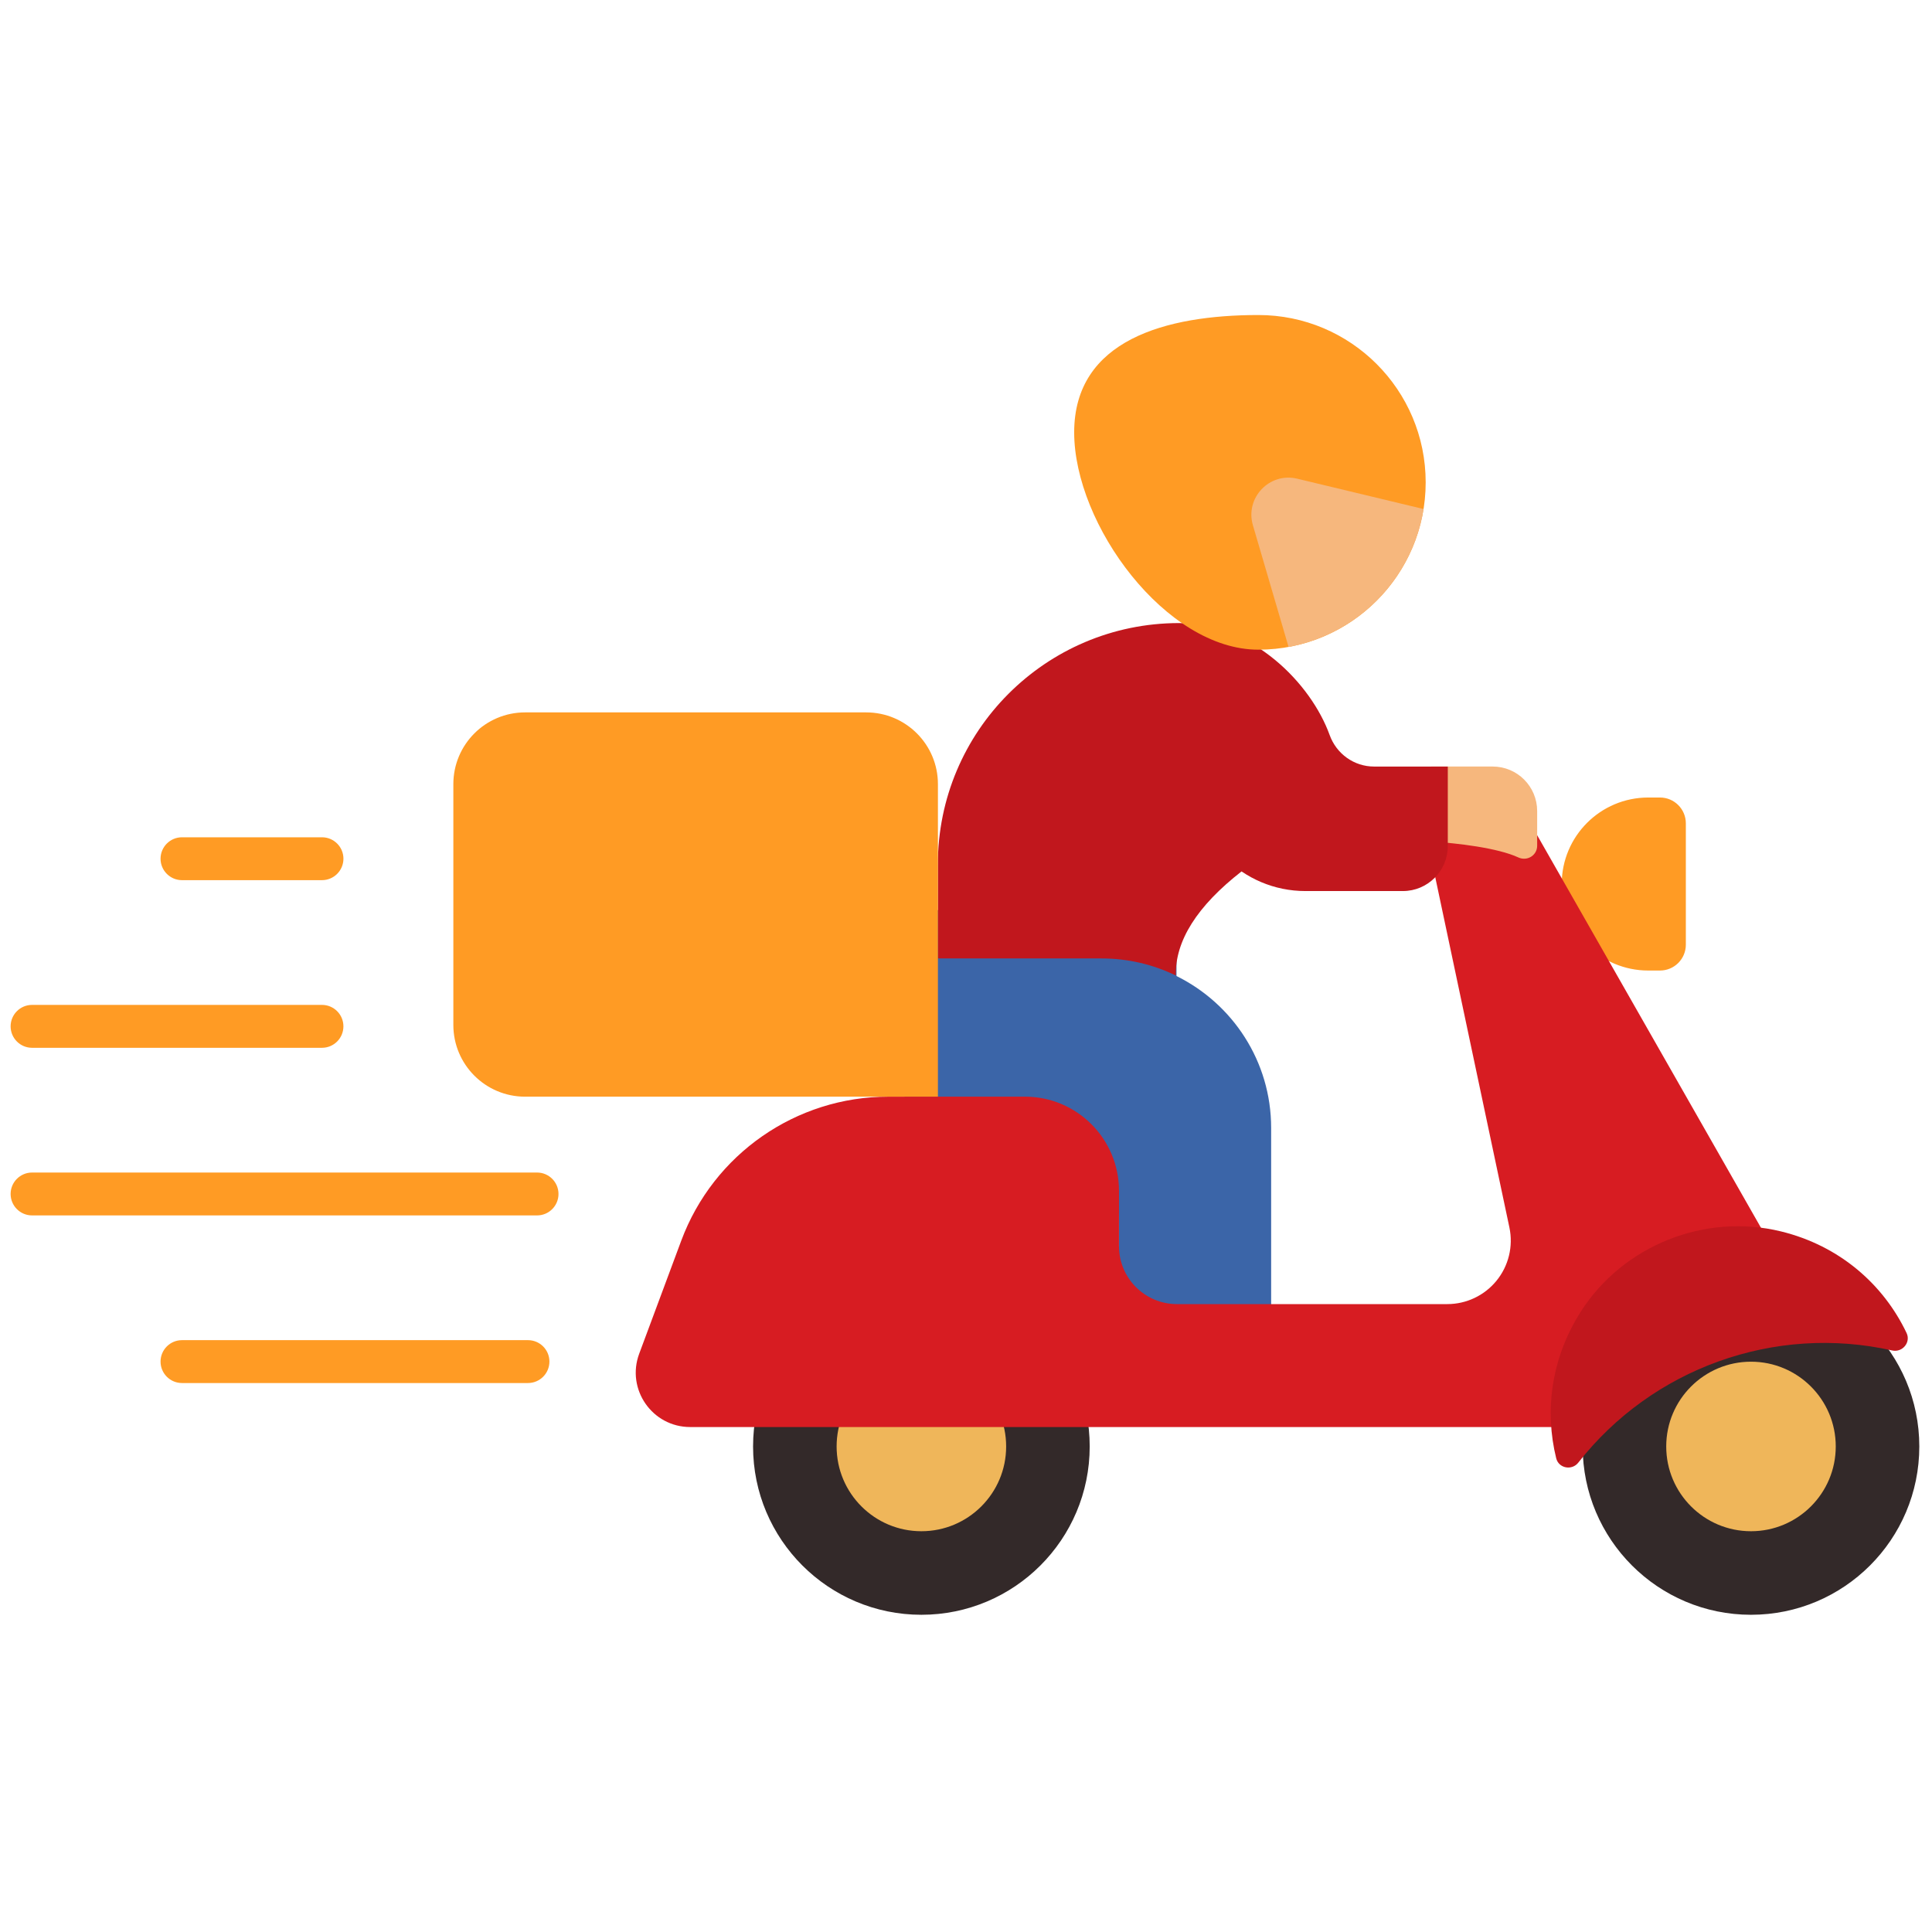 <svg xmlns="http://www.w3.org/2000/svg" xmlns:xlink="http://www.w3.org/1999/xlink" version="1.1" width="256" viewBox="0 0 256 256" xml:space="preserve">

<defs>
</defs>
<g style="stroke: none; stroke-width: 0; stroke-dasharray: none; stroke-linecap: butt; stroke-linejoin: miter; stroke-miterlimit: 10; fill: none; fill-rule: nonzero; opacity: 1;" transform="translate(1.407 1.407) scale(2.81 2.81)" >
	<path d="M 24.395 64.716 H 8.081 c -0.558 0 -1.011 -0.452 -1.011 -1.011 c 0 -0.559 0.453 -1.011 1.011 -1.011 h 16.315 c 0.558 0 1.011 0.452 1.011 1.011 C 25.406 64.264 24.954 64.716 24.395 64.716 z" style="stroke: none; stroke-width: 1; stroke-dasharray: none; stroke-linecap: butt; stroke-linejoin: miter; stroke-miterlimit: 10; fill: rgb(255,155,36); fill-rule: nonzero; opacity: 1;" transform=" matrix(1 0 0 1 0 0) " stroke-linecap="round" />
	<path d="M 24.824 56.812 H 1.011 C 0.453 56.812 0 56.359 0 55.801 c 0 -0.558 0.453 -1.011 1.011 -1.011 h 23.813 c 0.558 0 1.011 0.453 1.011 1.011 C 25.835 56.359 25.382 56.812 24.824 56.812 z" style="stroke: none; stroke-width: 1; stroke-dasharray: none; stroke-linecap: butt; stroke-linejoin: miter; stroke-miterlimit: 10; fill: rgb(255,155,36); fill-rule: nonzero; opacity: 1;" transform=" matrix(1 0 0 1 0 0) " stroke-linecap="round" />
	<path d="M 14.682 48.908 H 1.011 C 0.453 48.908 0 48.455 0 47.896 c 0 -0.558 0.453 -1.011 1.011 -1.011 h 13.671 c 0.558 0 1.011 0.453 1.011 1.011 C 15.693 48.455 15.241 48.908 14.682 48.908 z" style="stroke: none; stroke-width: 1; stroke-dasharray: none; stroke-linecap: butt; stroke-linejoin: miter; stroke-miterlimit: 10; fill: rgb(255,155,36); fill-rule: nonzero; opacity: 1;" transform=" matrix(1 0 0 1 0 0) " stroke-linecap="round" />
	<path d="M 14.682 41.003 H 8.081 c -0.558 0 -1.011 -0.453 -1.011 -1.011 c 0 -0.558 0.453 -1.011 1.011 -1.011 h 6.602 c 0.558 0 1.011 0.453 1.011 1.011 C 15.693 40.55 15.241 41.003 14.682 41.003 z" style="stroke: none; stroke-width: 1; stroke-dasharray: none; stroke-linecap: butt; stroke-linejoin: miter; stroke-miterlimit: 10; fill: rgb(255,155,36); fill-rule: nonzero; opacity: 1;" transform=" matrix(1 0 0 1 0 0) " stroke-linecap="round" />
	<circle cx="42.947" cy="67.707" r="7.937" style="stroke: none; stroke-width: 1; stroke-dasharray: none; stroke-linecap: butt; stroke-linejoin: miter; stroke-miterlimit: 10; fill: rgb(51,41,41); fill-rule: nonzero; opacity: 1;" transform="  matrix(1 0 0 1 0 0) "/>
	<path d="M 54.977 45.524 v -3.11 H 42.155 v 2.281 v 1.125 v 6.964 h 5.672 c 2.451 0 4.438 1.987 4.438 4.438 v 2.612 c 0 1.509 1.223 2.732 2.732 2.732 h 4.443 v -9.88 C 59.44 49.541 57.618 46.828 54.977 45.524 z" style="stroke: none; stroke-width: 1; stroke-dasharray: none; stroke-linecap: butt; stroke-linejoin: miter; stroke-miterlimit: 10; fill: rgb(59,101,168); fill-rule: nonzero; opacity: 1;" transform=" matrix(1 0 0 1 0 0) " stroke-linecap="round" />
	<circle cx="42.947" cy="67.707" r="3.997" style="stroke: none; stroke-width: 1; stroke-dasharray: none; stroke-linecap: butt; stroke-linejoin: miter; stroke-miterlimit: 10; fill: rgb(239,182,90); fill-rule: nonzero; opacity: 1;" transform="  matrix(1 0 0 1 0 0) "/>
	<circle cx="82.067" cy="67.707" r="7.937" style="stroke: none; stroke-width: 1; stroke-dasharray: none; stroke-linecap: butt; stroke-linejoin: miter; stroke-miterlimit: 10; fill: rgb(51,41,41); fill-rule: nonzero; opacity: 1;" transform="  matrix(1 0 0 1 0 0) "/>
	<circle cx="82.067" cy="67.707" r="3.997" style="stroke: none; stroke-width: 1; stroke-dasharray: none; stroke-linecap: butt; stroke-linejoin: miter; stroke-miterlimit: 10; fill: rgb(239,182,90); fill-rule: nonzero; opacity: 1;" transform="  matrix(1 0 0 1 0 0) "/>
	<path d="M 77.222 37.106 h 0.553 c 0.674 0 1.22 0.546 1.22 1.22 v 5.719 c 0 0.674 -0.546 1.22 -1.22 1.22 h -0.553 c -2.253 0 -4.08 -1.827 -4.08 -4.08 v 0 C 73.142 38.933 74.969 37.106 77.222 37.106 z" style="stroke: none; stroke-width: 1; stroke-dasharray: none; stroke-linecap: butt; stroke-linejoin: miter; stroke-miterlimit: 10; fill: rgb(255,155,36); fill-rule: nonzero; opacity: 1;" transform=" matrix(1 0 0 1 0 0) " stroke-linecap="round" />
	<path d="M 32.044 66.791 h 42.483 c 0 -3.985 5.022 -8.514 8.514 -8.514 L 71.267 37.626 h -4.774 l 4.182 19.755 c 0.188 0.89 -0.038 1.817 -0.616 2.52 v 0 c -0.568 0.692 -1.417 1.093 -2.312 1.093 h -12.75 c -1.509 0 -2.732 -1.223 -2.732 -2.732 v -2.612 c 0 -2.451 -1.987 -4.438 -4.438 -4.438 h -6.432 c -4.356 0 -8.252 2.708 -9.771 6.79 l -1.983 5.33 C 29.017 65.008 30.256 66.791 32.044 66.791 z" style="stroke: none; stroke-width: 1; stroke-dasharray: none; stroke-linecap: butt; stroke-linejoin: miter; stroke-miterlimit: 10; fill: rgb(215,28,34); fill-rule: nonzero; opacity: 1;" transform=" matrix(1 0 0 1 0 0) " stroke-linecap="round" />
	<path d="M 69.887 35.645 h -2.901 l 0 3.538 c 1.226 0.073 3.137 0.298 4.111 0.749 c 0.414 0.191 0.887 -0.096 0.887 -0.552 v -1.638 C 71.983 36.584 71.045 35.645 69.887 35.645 z" style="stroke: none; stroke-width: 1; stroke-dasharray: none; stroke-linecap: butt; stroke-linejoin: miter; stroke-miterlimit: 10; fill: rgb(246,183,125); fill-rule: nonzero; opacity: 1;" transform=" matrix(1 0 0 1 0 0) " stroke-linecap="round" />
	<path d="M 89.404 62.358 c -1.087 -2.285 -3.152 -4.116 -5.924 -4.792 c -3.594 -0.877 -7.448 0.665 -9.438 3.783 c -1.402 2.196 -1.714 4.676 -1.16 6.916 c 0.117 0.474 0.74 0.589 1.041 0.205 c 3.471 -4.432 9.244 -6.54 14.804 -5.289 C 89.205 63.287 89.614 62.8 89.404 62.358 z" style="stroke: none; stroke-width: 1; stroke-dasharray: none; stroke-linecap: butt; stroke-linejoin: miter; stroke-miterlimit: 10; fill: rgb(193,23,29); fill-rule: nonzero; opacity: 1;" transform=" matrix(1 0 0 1 0 0) " stroke-linecap="round" />
	<path d="M 55.697 36.156 L 55.697 36.156 c 0 2.961 2.4 5.361 5.361 5.361 h 4.592 c 1.171 0 2.12 -0.949 2.12 -2.12 v -3.751 l -3.476 0 c -0.944 0 -1.776 -0.599 -2.096 -1.488 c -0.877 -2.431 -3.65 -5.278 -7.113 -5.278 h 0 c -6.277 0.01 -11.361 5.102 -11.361 11.379 v 4.436 h 7.722 c 1.254 0 2.441 0.289 3.498 0.804 l 0 0.001 c -0.031 -1.636 1.002 -3.273 3.1 -4.909" style="stroke: none; stroke-width: 1; stroke-dasharray: none; stroke-linecap: butt; stroke-linejoin: miter; stroke-miterlimit: 10; fill: rgb(193,23,29); fill-rule: nonzero; opacity: 1;" transform=" matrix(1 0 0 1 0 0) " stroke-linecap="round" />
	<path d="M 66.727 22.245 c 0 4.358 -3.533 7.89 -7.89 7.89 s -8.685 -5.889 -8.685 -10.247 s 4.328 -5.534 8.685 -5.534 S 66.727 17.888 66.727 22.245 z" style="stroke: none; stroke-width: 1; stroke-dasharray: none; stroke-linecap: butt; stroke-linejoin: miter; stroke-miterlimit: 10; fill: rgb(255,155,36); fill-rule: nonzero; opacity: 1;" transform=" matrix(1 0 0 1 0 0) " stroke-linecap="round" />
	<path d="M 60.261 30.005 c 3.271 -0.597 5.837 -3.208 6.365 -6.503 l -5.957 -1.43 c -1.309 -0.314 -2.468 0.904 -2.089 2.196 L 60.261 30.005 z" style="stroke: none; stroke-width: 1; stroke-dasharray: none; stroke-linecap: butt; stroke-linejoin: miter; stroke-miterlimit: 10; fill: rgb(246,183,125); fill-rule: nonzero; opacity: 1;" transform=" matrix(1 0 0 1 0 0) " stroke-linecap="round" />
	<path d="M 24.26 33.092 h 16.084 c 1.868 0 3.383 1.514 3.383 3.383 v 14.738 H 24.26 c -1.868 0 -3.383 -1.514 -3.383 -3.383 V 36.475 C 20.877 34.606 22.392 33.092 24.26 33.092 z" style="stroke: none; stroke-width: 1; stroke-dasharray: none; stroke-linecap: butt; stroke-linejoin: miter; stroke-miterlimit: 10; fill: rgb(255,155,36); fill-rule: nonzero; opacity: 1;" transform=" matrix(1 0 0 1 0 0) " stroke-linecap="round" />
</g>
</svg>